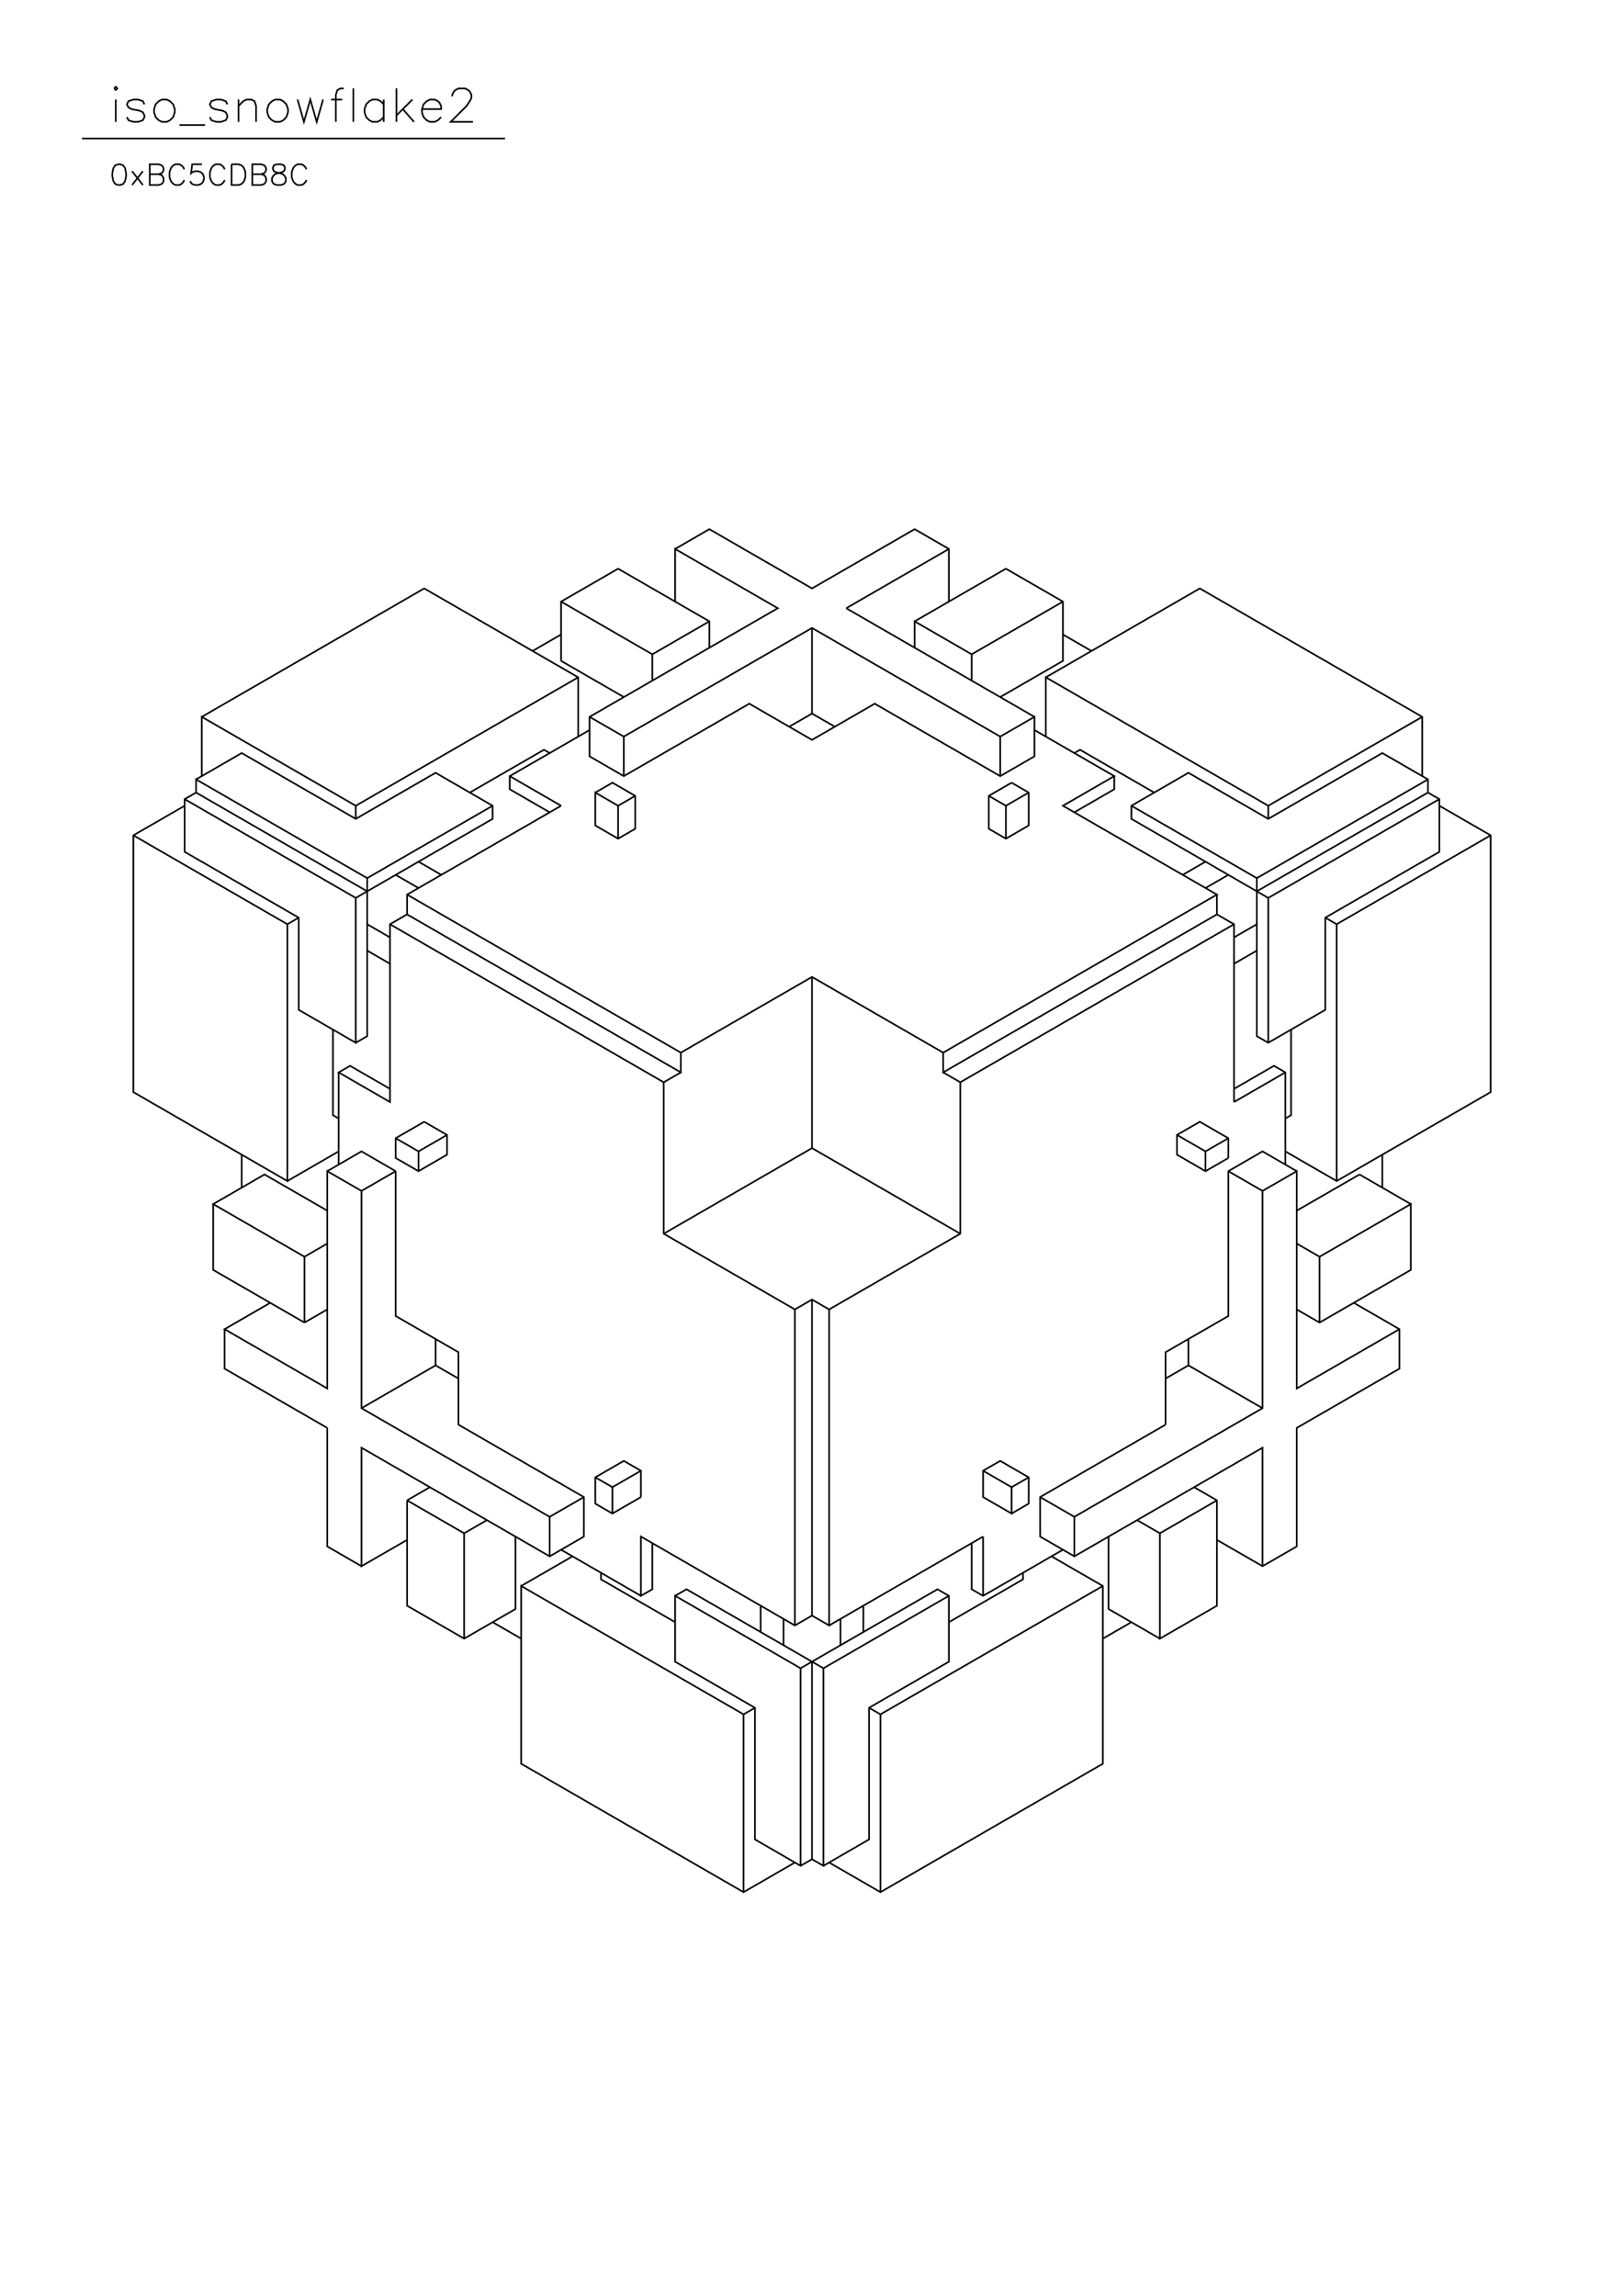 <?xml version="1.0" standalone="no"?>
<svg width="29.7cm" height="42cm" version="1.1" xmlns="http://www.w3.org/2000/svg" viewBox="0.0 0.0 29.7 42">
<path d="M3.69 13.112L7.758 10.763L10.574 12.389L10.574 13.473" stroke-width="0.03" stroke="#000000" fill="none"/>
<path d="M10.782 13.353L9.322 14.196L9.322 14.436L10.052 14.858" stroke-width="0.03" stroke="#000000" fill="none"/>
<path d="M10.261 14.738L7.445 16.363L7.445 16.725L12.451 19.615L12.451 19.254L7.445 16.363" stroke-width="0.03" stroke="#000000" fill="none"/>
<path d="M7.654 16.243L7.236 16.002" stroke-width="0.03" stroke="#000000" fill="none"/>
<path d="M7.654 15.761L8.071 16.002" stroke-width="0.03" stroke="#000000" fill="none"/>
<path d="M7.445 16.725L7.132 16.905L7.132 20.157L6.193 19.615L6.402 19.495L7.132 19.916" stroke-width="0.03" stroke="#000000" fill="none"/>
<path d="M7.758 20.518L7.236 20.819L7.236 21.181L7.654 21.422L8.175 21.12L8.175 20.759L7.758 20.518" stroke-width="0.03" stroke="#000000" fill="none"/>
<path d="M8.175 20.759L7.654 21.06L7.236 20.819" stroke-width="0.03" stroke="#000000" fill="none"/>
<path d="M7.654 21.06L7.654 21.422" stroke-width="0.03" stroke="#000000" fill="none"/>
<path d="M7.236 21.422L6.611 21.783L5.985 21.422L5.985 25.396L4.107 24.312L4.942 23.83" stroke-width="0.03" stroke="#000000" fill="none"/>
<path d="M5.568 24.191L5.985 23.951" stroke-width="0.03" stroke="#000000" fill="none"/>
<path d="M5.568 24.191L5.568 22.987L3.899 22.024L4.837 21.482L5.985 22.144" stroke-width="0.03" stroke="#000000" fill="none"/>
<path d="M5.985 22.746L5.568 22.987" stroke-width="0.03" stroke="#000000" fill="none"/>
<path d="M5.568 24.191L3.899 23.228L3.899 22.024" stroke-width="0.03" stroke="#000000" fill="none"/>
<path d="M4.42 21.723L4.42 21.12" stroke-width="0.03" stroke="#000000" fill="none"/>
<path d="M5.255 21.602L6.193 21.06" stroke-width="0.03" stroke="#000000" fill="none"/>
<path d="M6.193 21.301L6.193 19.615" stroke-width="0.03" stroke="#000000" fill="none"/>
<path d="M6.506 19.073L6.715 18.953L6.715 16.062L3.586 14.256L3.586 14.497L3.377 14.617L3.377 15.581L5.463 16.785L5.463 18.471L6.506 19.073L6.506 16.424L9.009 14.978L9.009 14.738L7.966 14.135L6.506 14.978L4.42 13.774L3.586 14.256" stroke-width="0.03" stroke="#000000" fill="none"/>
<path d="M3.69 14.196L3.69 13.112L6.506 14.738L6.506 14.978" stroke-width="0.03" stroke="#000000" fill="none"/>
<path d="M6.506 14.738L10.574 12.389" stroke-width="0.03" stroke="#000000" fill="none"/>
<path d="M10.261 12.088L10.261 11.004L11.304 10.402L12.973 11.365L12.973 11.847" stroke-width="0.03" stroke="#000000" fill="none"/>
<path d="M12.973 11.365L11.93 11.968L11.93 12.449" stroke-width="0.03" stroke="#000000" fill="none"/>
<path d="M11.93 11.968L10.261 11.004" stroke-width="0.03" stroke="#000000" fill="none"/>
<path d="M10.261 11.606L9.739 11.907" stroke-width="0.03" stroke="#000000" fill="none"/>
<path d="M10.261 12.088L11.408 12.75" stroke-width="0.03" stroke="#000000" fill="none"/>
<path d="M11.408 13.473L14.85 11.486L18.292 13.473L18.918 13.112L18.918 13.834L18.292 14.196L15.997 12.871L14.85 13.533L13.703 12.871L11.408 14.196L10.782 13.834L10.782 13.112L14.224 11.125L12.347 10.041L12.347 11.004" stroke-width="0.03" stroke="#000000" fill="none"/>
<path d="M12.347 10.041L12.973 9.679L14.85 10.763L16.727 9.679L17.353 10.041L17.353 11.004" stroke-width="0.03" stroke="#000000" fill="none"/>
<path d="M16.727 11.365L18.396 10.402L19.439 11.004L19.439 12.088L18.292 12.75" stroke-width="0.03" stroke="#000000" fill="none"/>
<path d="M17.77 12.449L17.77 11.968L16.727 11.365L16.727 11.847" stroke-width="0.03" stroke="#000000" fill="none"/>
<path d="M17.77 11.968L19.439 11.004" stroke-width="0.03" stroke="#000000" fill="none"/>
<path d="M19.439 11.606L19.961 11.907" stroke-width="0.03" stroke="#000000" fill="none"/>
<path d="M19.126 12.389L21.942 10.763L26.01 13.112L26.01 14.196" stroke-width="0.03" stroke="#000000" fill="none"/>
<path d="M26.114 14.256L22.985 16.062L22.985 18.953L23.194 19.073L24.237 18.471L24.237 16.785L26.323 15.581L26.323 14.617L26.114 14.497L26.114 14.256L25.28 13.774L23.194 14.978L21.734 14.135L20.691 14.738L20.691 14.978L23.194 16.424L26.323 14.617" stroke-width="0.03" stroke="#000000" fill="none"/>
<path d="M26.323 14.738L27.261 15.279L27.261 19.976L24.445 21.602L23.507 21.06" stroke-width="0.03" stroke="#000000" fill="none"/>
<path d="M23.507 21.301L23.507 19.615L23.298 19.495L22.568 19.916" stroke-width="0.03" stroke="#000000" fill="none"/>
<path d="M22.568 20.157L23.507 19.615" stroke-width="0.03" stroke="#000000" fill="none"/>
<path d="M23.194 19.073L23.194 16.424" stroke-width="0.03" stroke="#000000" fill="none"/>
<path d="M22.985 16.303L26.114 14.497" stroke-width="0.03" stroke="#000000" fill="none"/>
<path d="M27.261 15.279L24.445 16.905L24.445 21.602" stroke-width="0.03" stroke="#000000" fill="none"/>
<path d="M24.863 21.482L23.715 22.144" stroke-width="0.03" stroke="#000000" fill="none"/>
<path d="M23.715 22.746L24.132 22.987L25.801 22.024L25.801 23.228L24.132 24.191L23.715 23.951" stroke-width="0.03" stroke="#000000" fill="none"/>
<path d="M24.132 24.191L24.132 22.987" stroke-width="0.03" stroke="#000000" fill="none"/>
<path d="M24.758 23.83L25.593 24.312L25.593 25.034L23.715 26.118L23.715 28.286L23.089 28.647L22.255 28.166" stroke-width="0.03" stroke="#000000" fill="none"/>
<path d="M22.255 27.443L21.212 28.045L20.795 27.804" stroke-width="0.03" stroke="#000000" fill="none"/>
<path d="M21.212 28.045L21.212 29.972L22.255 29.37L22.255 27.443L21.838 27.202" stroke-width="0.03" stroke="#000000" fill="none"/>
<path d="M21.316 26.058L19.022 27.383L19.022 28.105L19.648 28.467L23.089 26.48L23.089 28.647" stroke-width="0.03" stroke="#000000" fill="none"/>
<path d="M21.212 29.972L20.273 29.43L20.273 28.105" stroke-width="0.03" stroke="#000000" fill="none"/>
<path d="M19.648 27.744L23.089 25.757L23.089 21.783L23.715 21.422L23.715 25.396L25.593 24.312" stroke-width="0.03" stroke="#000000" fill="none"/>
<path d="M25.801 22.024L24.863 21.482" stroke-width="0.03" stroke="#000000" fill="none"/>
<path d="M25.28 21.723L25.28 21.12" stroke-width="0.03" stroke="#000000" fill="none"/>
<path d="M23.715 21.422L23.089 21.06L22.464 21.422L22.464 24.071L21.316 24.733L21.316 26.058" stroke-width="0.03" stroke="#000000" fill="none"/>
<path d="M21.316 25.215L21.734 24.974L21.734 24.493" stroke-width="0.03" stroke="#000000" fill="none"/>
<path d="M21.734 24.974L23.089 25.757" stroke-width="0.03" stroke="#000000" fill="none"/>
<path d="M23.089 21.783L22.464 21.422" stroke-width="0.03" stroke="#000000" fill="none"/>
<path d="M22.464 21.181L22.046 21.422L21.525 21.12L21.525 20.759L21.942 20.518L22.464 20.819L22.464 21.181" stroke-width="0.03" stroke="#000000" fill="none"/>
<path d="M22.464 20.819L22.046 21.06L21.525 20.759" stroke-width="0.03" stroke="#000000" fill="none"/>
<path d="M22.046 21.06L22.046 21.422" stroke-width="0.03" stroke="#000000" fill="none"/>
<path d="M22.568 20.157L22.568 16.905L22.255 16.725L17.249 19.615L17.249 19.254L22.255 16.363L19.439 14.738L20.378 14.196L18.918 13.353" stroke-width="0.03" stroke="#000000" fill="none"/>
<path d="M19.126 13.473L19.126 12.389L23.194 14.738L23.194 14.978" stroke-width="0.03" stroke="#000000" fill="none"/>
<path d="M23.194 14.738L26.01 13.112" stroke-width="0.03" stroke="#000000" fill="none"/>
<path d="M24.237 16.785L24.445 16.905" stroke-width="0.03" stroke="#000000" fill="none"/>
<path d="M22.985 16.905L22.568 17.146" stroke-width="0.03" stroke="#000000" fill="none"/>
<path d="M22.568 16.905L17.562 19.796L17.249 19.615" stroke-width="0.03" stroke="#000000" fill="none"/>
<path d="M17.249 19.254L14.85 17.869L12.451 19.254" stroke-width="0.03" stroke="#000000" fill="none"/>
<path d="M12.451 19.615L12.138 19.796L7.132 16.905" stroke-width="0.03" stroke="#000000" fill="none"/>
<path d="M7.132 17.146L6.715 16.905" stroke-width="0.03" stroke="#000000" fill="none"/>
<path d="M6.715 17.387L7.132 17.628" stroke-width="0.03" stroke="#000000" fill="none"/>
<path d="M6.506 16.424L3.377 14.617" stroke-width="0.03" stroke="#000000" fill="none"/>
<path d="M3.377 14.738L2.439 15.279L2.439 19.976L5.255 21.602L5.255 16.905L5.463 16.785" stroke-width="0.03" stroke="#000000" fill="none"/>
<path d="M5.255 16.905L2.439 15.279" stroke-width="0.03" stroke="#000000" fill="none"/>
<path d="M3.586 14.497L6.715 16.303" stroke-width="0.03" stroke="#000000" fill="none"/>
<path d="M6.715 16.062L9.009 14.738" stroke-width="0.03" stroke="#000000" fill="none"/>
<path d="M8.592 14.497L9.948 13.714L10.052 13.774" stroke-width="0.03" stroke="#000000" fill="none"/>
<path d="M9.322 14.196L10.261 14.738" stroke-width="0.03" stroke="#000000" fill="none"/>
<path d="M10.887 14.497L11.2 14.316L11.617 14.557L11.617 15.159L11.304 15.34L10.887 15.099L10.887 14.497L11.304 14.738L11.617 14.557" stroke-width="0.03" stroke="#000000" fill="none"/>
<path d="M11.304 14.738L11.304 15.34" stroke-width="0.03" stroke="#000000" fill="none"/>
<path d="M11.408 14.196L11.408 13.473L10.782 13.112" stroke-width="0.03" stroke="#000000" fill="none"/>
<path d="M14.433 13.292L14.85 13.052L15.267 13.292" stroke-width="0.03" stroke="#000000" fill="none"/>
<path d="M14.85 13.052L14.85 11.486" stroke-width="0.03" stroke="#000000" fill="none"/>
<path d="M15.476 11.125L17.353 10.041" stroke-width="0.03" stroke="#000000" fill="none"/>
<path d="M15.476 11.125L18.918 13.112" stroke-width="0.03" stroke="#000000" fill="none"/>
<path d="M18.292 13.473L18.292 14.196" stroke-width="0.03" stroke="#000000" fill="none"/>
<path d="M18.5 14.316L18.083 14.557L18.083 15.159L18.396 15.34L18.813 15.099L18.813 14.497L18.5 14.316" stroke-width="0.03" stroke="#000000" fill="none"/>
<path d="M18.813 14.497L18.396 14.738L18.396 15.34" stroke-width="0.03" stroke="#000000" fill="none"/>
<path d="M18.396 14.738L18.083 14.557" stroke-width="0.03" stroke="#000000" fill="none"/>
<path d="M19.648 14.858L20.378 14.436L20.378 14.196" stroke-width="0.03" stroke="#000000" fill="none"/>
<path d="M20.691 14.738L22.985 16.062" stroke-width="0.03" stroke="#000000" fill="none"/>
<path d="M22.464 16.002L22.046 16.243" stroke-width="0.03" stroke="#000000" fill="none"/>
<path d="M22.255 16.363L22.255 16.725" stroke-width="0.03" stroke="#000000" fill="none"/>
<path d="M21.629 16.002L22.046 15.761" stroke-width="0.03" stroke="#000000" fill="none"/>
<path d="M21.108 14.497L19.752 13.714L19.648 13.774" stroke-width="0.03" stroke="#000000" fill="none"/>
<path d="M22.568 17.628L22.985 17.387" stroke-width="0.03" stroke="#000000" fill="none"/>
<path d="M23.611 18.832L23.611 20.398L23.507 20.458" stroke-width="0.03" stroke="#000000" fill="none"/>
<path d="M17.562 19.796L17.562 22.566L15.163 23.951L14.85 23.77L14.537 23.951L12.138 22.566L12.138 19.796" stroke-width="0.03" stroke="#000000" fill="none"/>
<path d="M12.138 22.566L14.85 21L17.562 22.566" stroke-width="0.03" stroke="#000000" fill="none"/>
<path d="M15.163 23.951L15.163 29.731L14.85 29.551L14.537 29.731L11.721 28.105L11.721 29.189L11.93 29.069L11.93 28.226" stroke-width="0.03" stroke="#000000" fill="none"/>
<path d="M11.721 27.383L11.2 27.684L10.887 27.503L10.887 27.022L11.408 26.721L11.721 26.901L11.721 27.383" stroke-width="0.03" stroke="#000000" fill="none"/>
<path d="M11.721 26.901L11.2 27.202L10.887 27.022" stroke-width="0.03" stroke="#000000" fill="none"/>
<path d="M11.2 27.202L11.2 27.684" stroke-width="0.03" stroke="#000000" fill="none"/>
<path d="M10.678 27.383L10.052 27.744L6.611 25.757L6.611 21.783" stroke-width="0.03" stroke="#000000" fill="none"/>
<path d="M7.236 21.422L7.236 24.071L8.384 24.733L8.384 26.058L10.678 27.383L10.678 28.105L10.052 28.467L6.611 26.48L6.611 28.647L7.445 28.166" stroke-width="0.03" stroke="#000000" fill="none"/>
<path d="M7.445 27.443L7.862 27.202" stroke-width="0.03" stroke="#000000" fill="none"/>
<path d="M7.445 27.443L7.445 29.37L8.488 29.972L9.427 29.43L9.427 28.105" stroke-width="0.03" stroke="#000000" fill="none"/>
<path d="M8.905 27.804L8.488 28.045L7.445 27.443" stroke-width="0.03" stroke="#000000" fill="none"/>
<path d="M8.488 28.045L8.488 29.972" stroke-width="0.03" stroke="#000000" fill="none"/>
<path d="M9.009 29.671L9.531 29.972" stroke-width="0.03" stroke="#000000" fill="none"/>
<path d="M9.531 29.009L10.47 28.467" stroke-width="0.03" stroke="#000000" fill="none"/>
<path d="M10.261 28.346L11.721 29.189" stroke-width="0.03" stroke="#000000" fill="none"/>
<path d="M12.347 29.189L12.555 29.069L15.059 30.514L15.059 34.127L14.85 34.007L14.641 34.127L13.807 33.645L13.807 31.237L12.347 30.394L12.347 29.189L14.641 30.514L17.145 29.069L17.353 29.189L17.353 30.394L15.893 31.237L15.893 33.645L15.059 34.127" stroke-width="0.03" stroke="#000000" fill="none"/>
<path d="M15.163 34.067L16.102 34.609L20.169 32.26L20.169 29.009L19.23 28.467" stroke-width="0.03" stroke="#000000" fill="none"/>
<path d="M19.439 28.346L17.979 29.189L17.77 29.069L17.77 28.226" stroke-width="0.03" stroke="#000000" fill="none"/>
<path d="M17.979 28.105L15.163 29.731" stroke-width="0.03" stroke="#000000" fill="none"/>
<path d="M15.371 29.611L15.371 30.093" stroke-width="0.03" stroke="#000000" fill="none"/>
<path d="M15.789 29.852L15.789 29.37" stroke-width="0.03" stroke="#000000" fill="none"/>
<path d="M14.85 29.551L14.85 23.77" stroke-width="0.03" stroke="#000000" fill="none"/>
<path d="M14.537 23.951L14.537 29.731" stroke-width="0.03" stroke="#000000" fill="none"/>
<path d="M14.329 29.611L14.329 30.093" stroke-width="0.03" stroke="#000000" fill="none"/>
<path d="M13.911 29.852L13.911 29.37" stroke-width="0.03" stroke="#000000" fill="none"/>
<path d="M14.641 30.514L14.641 34.127" stroke-width="0.03" stroke="#000000" fill="none"/>
<path d="M14.537 34.067L13.598 34.609L9.531 32.26L9.531 29.009L13.598 31.357L13.598 34.609" stroke-width="0.03" stroke="#000000" fill="none"/>
<path d="M14.85 34.007L14.85 30.394" stroke-width="0.03" stroke="#000000" fill="none"/>
<path d="M15.059 30.514L17.353 29.189" stroke-width="0.03" stroke="#000000" fill="none"/>
<path d="M17.353 29.671L18.709 28.888L18.709 28.768" stroke-width="0.03" stroke="#000000" fill="none"/>
<path d="M17.979 29.189L17.979 28.105" stroke-width="0.03" stroke="#000000" fill="none"/>
<path d="M18.5 27.684L18.813 27.503L18.813 27.022L18.292 26.721L17.979 26.901L17.979 27.383L18.5 27.684L18.5 27.202L17.979 26.901" stroke-width="0.03" stroke="#000000" fill="none"/>
<path d="M18.5 27.202L18.813 27.022" stroke-width="0.03" stroke="#000000" fill="none"/>
<path d="M19.022 27.383L19.648 27.744L19.648 28.467" stroke-width="0.03" stroke="#000000" fill="none"/>
<path d="M20.169 29.009L16.102 31.357L16.102 34.609" stroke-width="0.03" stroke="#000000" fill="none"/>
<path d="M16.102 31.357L15.893 31.237" stroke-width="0.03" stroke="#000000" fill="none"/>
<path d="M13.807 31.237L13.598 31.357" stroke-width="0.03" stroke="#000000" fill="none"/>
<path d="M12.347 29.671L10.991 28.888L10.991 28.768" stroke-width="0.03" stroke="#000000" fill="none"/>
<path d="M10.052 28.467L10.052 27.744" stroke-width="0.03" stroke="#000000" fill="none"/>
<path d="M8.384 25.215L7.966 24.974L6.611 25.757" stroke-width="0.03" stroke="#000000" fill="none"/>
<path d="M5.985 26.118L5.985 28.286L6.611 28.647" stroke-width="0.03" stroke="#000000" fill="none"/>
<path d="M5.985 26.118L4.107 25.034L4.107 24.312" stroke-width="0.03" stroke="#000000" fill="none"/>
<path d="M5.985 21.422L6.611 21.06L7.236 21.422" stroke-width="0.03" stroke="#000000" fill="none"/>
<path d="M6.193 20.458L6.089 20.398L6.089 18.832" stroke-width="0.03" stroke="#000000" fill="none"/>
<path d="M7.966 24.493L7.966 24.974" stroke-width="0.03" stroke="#000000" fill="none"/>
<path d="M14.85 21L14.85 17.869" stroke-width="0.03" stroke="#000000" fill="none"/>
<path d="M20.691 29.671L20.169 29.972" stroke-width="0.03" stroke="#000000" fill="none"/>
<path d="M9.237 2.533L1.5 2.533" stroke-width="0.03" stroke="#000000" fill="none"/>
<path d="M2.117 2.229L2.117 1.821" stroke-width="0.03" stroke="#000000" fill="none"/>
<path d="M2.087 1.617L2.117 1.646L2.146 1.617L2.117 1.587L2.087 1.617" stroke-width="0.03" stroke="#000000" fill="none"/>
<path d="M2.321 2.142L2.35 2.2L2.438 2.229L2.525 2.229L2.612 2.2L2.642 2.142L2.642 2.112L2.612 2.054L2.554 2.025L2.408 1.996L2.35 1.967L2.321 1.908L2.35 1.85L2.438 1.821L2.525 1.821L2.612 1.85L2.642 1.908" stroke-width="0.03" stroke="#000000" fill="none"/>
<path d="M2.962 1.821L2.904 1.85L2.846 1.908L2.817 1.996L2.817 2.054L2.846 2.142L2.904 2.2L2.962 2.229L3.05 2.229L3.108 2.2L3.167 2.142L3.196 2.054L3.196 1.996L3.167 1.908L3.108 1.85L3.05 1.821L2.962 1.821" stroke-width="0.03" stroke="#000000" fill="none"/>
<path d="M3.283 2.287L3.75 2.287" stroke-width="0.03" stroke="#000000" fill="none"/>
<path d="M3.837 2.142L3.867 2.2L3.954 2.229L4.042 2.229L4.129 2.2L4.158 2.142L4.158 2.112L4.129 2.054L4.071 2.025L3.925 1.996L3.867 1.967L3.837 1.908L3.867 1.85L3.954 1.821L4.042 1.821L4.129 1.85L4.158 1.908" stroke-width="0.03" stroke="#000000" fill="none"/>
<path d="M4.362 1.938L4.45 1.85L4.508 1.821L4.596 1.821L4.654 1.85L4.683 1.938L4.683 2.229" stroke-width="0.03" stroke="#000000" fill="none"/>
<path d="M4.362 2.229L4.362 1.821" stroke-width="0.03" stroke="#000000" fill="none"/>
<path d="M5.033 1.821L4.975 1.85L4.917 1.908L4.887 1.996L4.887 2.054L4.917 2.142L4.975 2.2L5.033 2.229L5.121 2.229L5.179 2.2L5.237 2.142L5.267 2.054L5.267 1.996L5.237 1.908L5.179 1.85L5.121 1.821L5.033 1.821" stroke-width="0.03" stroke="#000000" fill="none"/>
<path d="M5.442 1.821L5.558 2.229L5.675 1.821L5.792 2.229L5.908 1.821" stroke-width="0.03" stroke="#000000" fill="none"/>
<path d="M6.054 1.821L6.258 1.821" stroke-width="0.03" stroke="#000000" fill="none"/>
<path d="M6.287 1.617L6.229 1.617L6.171 1.646L6.142 1.733L6.142 2.229" stroke-width="0.03" stroke="#000000" fill="none"/>
<path d="M6.462 2.229L6.462 1.617" stroke-width="0.03" stroke="#000000" fill="none"/>
<path d="M7.017 1.821L7.017 2.229" stroke-width="0.03" stroke="#000000" fill="none"/>
<path d="M7.017 2.142L6.958 2.2L6.9 2.229L6.812 2.229L6.754 2.2L6.696 2.142L6.667 2.054L6.667 1.996L6.696 1.908L6.754 1.85L6.812 1.821L6.9 1.821L6.958 1.85L7.017 1.908" stroke-width="0.03" stroke="#000000" fill="none"/>
<path d="M7.25 2.112L7.542 1.821" stroke-width="0.03" stroke="#000000" fill="none"/>
<path d="M7.367 1.996L7.571 2.229" stroke-width="0.03" stroke="#000000" fill="none"/>
<path d="M7.717 1.996L8.067 1.996L8.067 1.938L8.037 1.879L8.008 1.85L7.95 1.821L7.862 1.821L7.804 1.85L7.746 1.908L7.717 1.996L7.717 2.054L7.746 2.142L7.804 2.2L7.862 2.229L7.95 2.229L8.008 2.2L8.067 2.142" stroke-width="0.03" stroke="#000000" fill="none"/>
<path d="M8.271 1.762L8.271 1.733L8.3 1.675L8.329 1.646L8.387 1.617L8.504 1.617L8.562 1.646L8.592 1.675L8.621 1.733L8.621 1.792L8.592 1.85L8.533 1.938L8.242 2.229L8.65 2.229" stroke-width="0.03" stroke="#000000" fill="none"/>
<path d="M7.25 2.229L7.25 1.617" stroke-width="0.03" stroke="#000000" fill="none"/>
<path d="M5.605 3.096L5.587 3.06L5.551 3.023L5.515 3.005L5.443 3.005L5.407 3.023L5.371 3.06L5.353 3.096L5.335 3.15L5.335 3.24L5.353 3.294L5.371 3.33L5.407 3.366L5.443 3.384L5.515 3.384L5.551 3.366L5.587 3.33L5.605 3.294" stroke-width="0.03" stroke="#000000" fill="none"/>
<path d="M5.064 3.005L5.01 3.023L4.992 3.06L4.992 3.096L5.01 3.132L5.046 3.15L5.118 3.168L5.173 3.186L5.209 3.222L5.227 3.258L5.227 3.312L5.209 3.348L5.191 3.366L5.137 3.384L5.064 3.384L5.01 3.366L4.992 3.348L4.974 3.312L4.974 3.258L4.992 3.222L5.028 3.186L5.082 3.168L5.155 3.15L5.191 3.132L5.209 3.096L5.209 3.06L5.191 3.023L5.137 3.005L5.064 3.005" stroke-width="0.03" stroke="#000000" fill="none"/>
<path d="M4.776 3.186L4.83 3.168L4.848 3.15L4.866 3.114L4.866 3.078L4.848 3.041L4.83 3.023L4.776 3.005L4.614 3.005L4.614 3.384L4.776 3.384L4.83 3.366L4.848 3.348L4.866 3.312L4.866 3.258L4.848 3.222L4.83 3.204L4.776 3.186L4.614 3.186" stroke-width="0.03" stroke="#000000" fill="none"/>
<path d="M4.235 3.005L4.235 3.384L4.361 3.384L4.415 3.366L4.452 3.33L4.47 3.294L4.488 3.24L4.488 3.15L4.47 3.096L4.452 3.06L4.415 3.023L4.361 3.005L4.235 3.005" stroke-width="0.03" stroke="#000000" fill="none"/>
<path d="M4.109 3.096L4.091 3.06L4.055 3.023L4.019 3.005L3.947 3.005L3.911 3.023L3.875 3.06L3.857 3.096L3.839 3.15L3.839 3.24L3.857 3.294L3.875 3.33L3.911 3.366L3.947 3.384L4.019 3.384L4.055 3.366L4.091 3.33L4.109 3.294" stroke-width="0.03" stroke="#000000" fill="none"/>
<path d="M3.694 3.005L3.514 3.005L3.496 3.168L3.514 3.15L3.568 3.132L3.622 3.132L3.676 3.15L3.712 3.186L3.73 3.24L3.73 3.276L3.712 3.33L3.676 3.366L3.622 3.384L3.568 3.384L3.514 3.366L3.496 3.348L3.478 3.312" stroke-width="0.03" stroke="#000000" fill="none"/>
<path d="M3.37 3.294L3.352 3.33L3.316 3.366L3.28 3.384L3.208 3.384L3.172 3.366L3.136 3.33L3.118 3.294L3.1 3.24L3.1 3.15L3.118 3.096L3.136 3.06L3.172 3.023L3.208 3.005L3.28 3.005L3.316 3.023L3.352 3.06L3.37 3.096" stroke-width="0.03" stroke="#000000" fill="none"/>
<path d="M2.901 3.186L2.955 3.168L2.973 3.15L2.991 3.114L2.991 3.078L2.973 3.041L2.955 3.023L2.901 3.005L2.739 3.005L2.739 3.384L2.901 3.384L2.955 3.366L2.973 3.348L2.991 3.312L2.991 3.258L2.973 3.222L2.955 3.204L2.901 3.186L2.739 3.186" stroke-width="0.03" stroke="#000000" fill="none"/>
<path d="M2.613 3.132L2.415 3.384" stroke-width="0.03" stroke="#000000" fill="none"/>
<path d="M2.613 3.384L2.415 3.132" stroke-width="0.03" stroke="#000000" fill="none"/>
<path d="M2.162 3.005L2.108 3.023L2.072 3.078L2.054 3.168L2.054 3.222L2.072 3.312L2.108 3.366L2.162 3.384L2.198 3.384L2.252 3.366L2.288 3.312L2.306 3.222L2.306 3.168L2.288 3.078L2.252 3.023L2.198 3.005L2.162 3.005" stroke-width="0.03" stroke="#000000" fill="none"/>
</svg>
